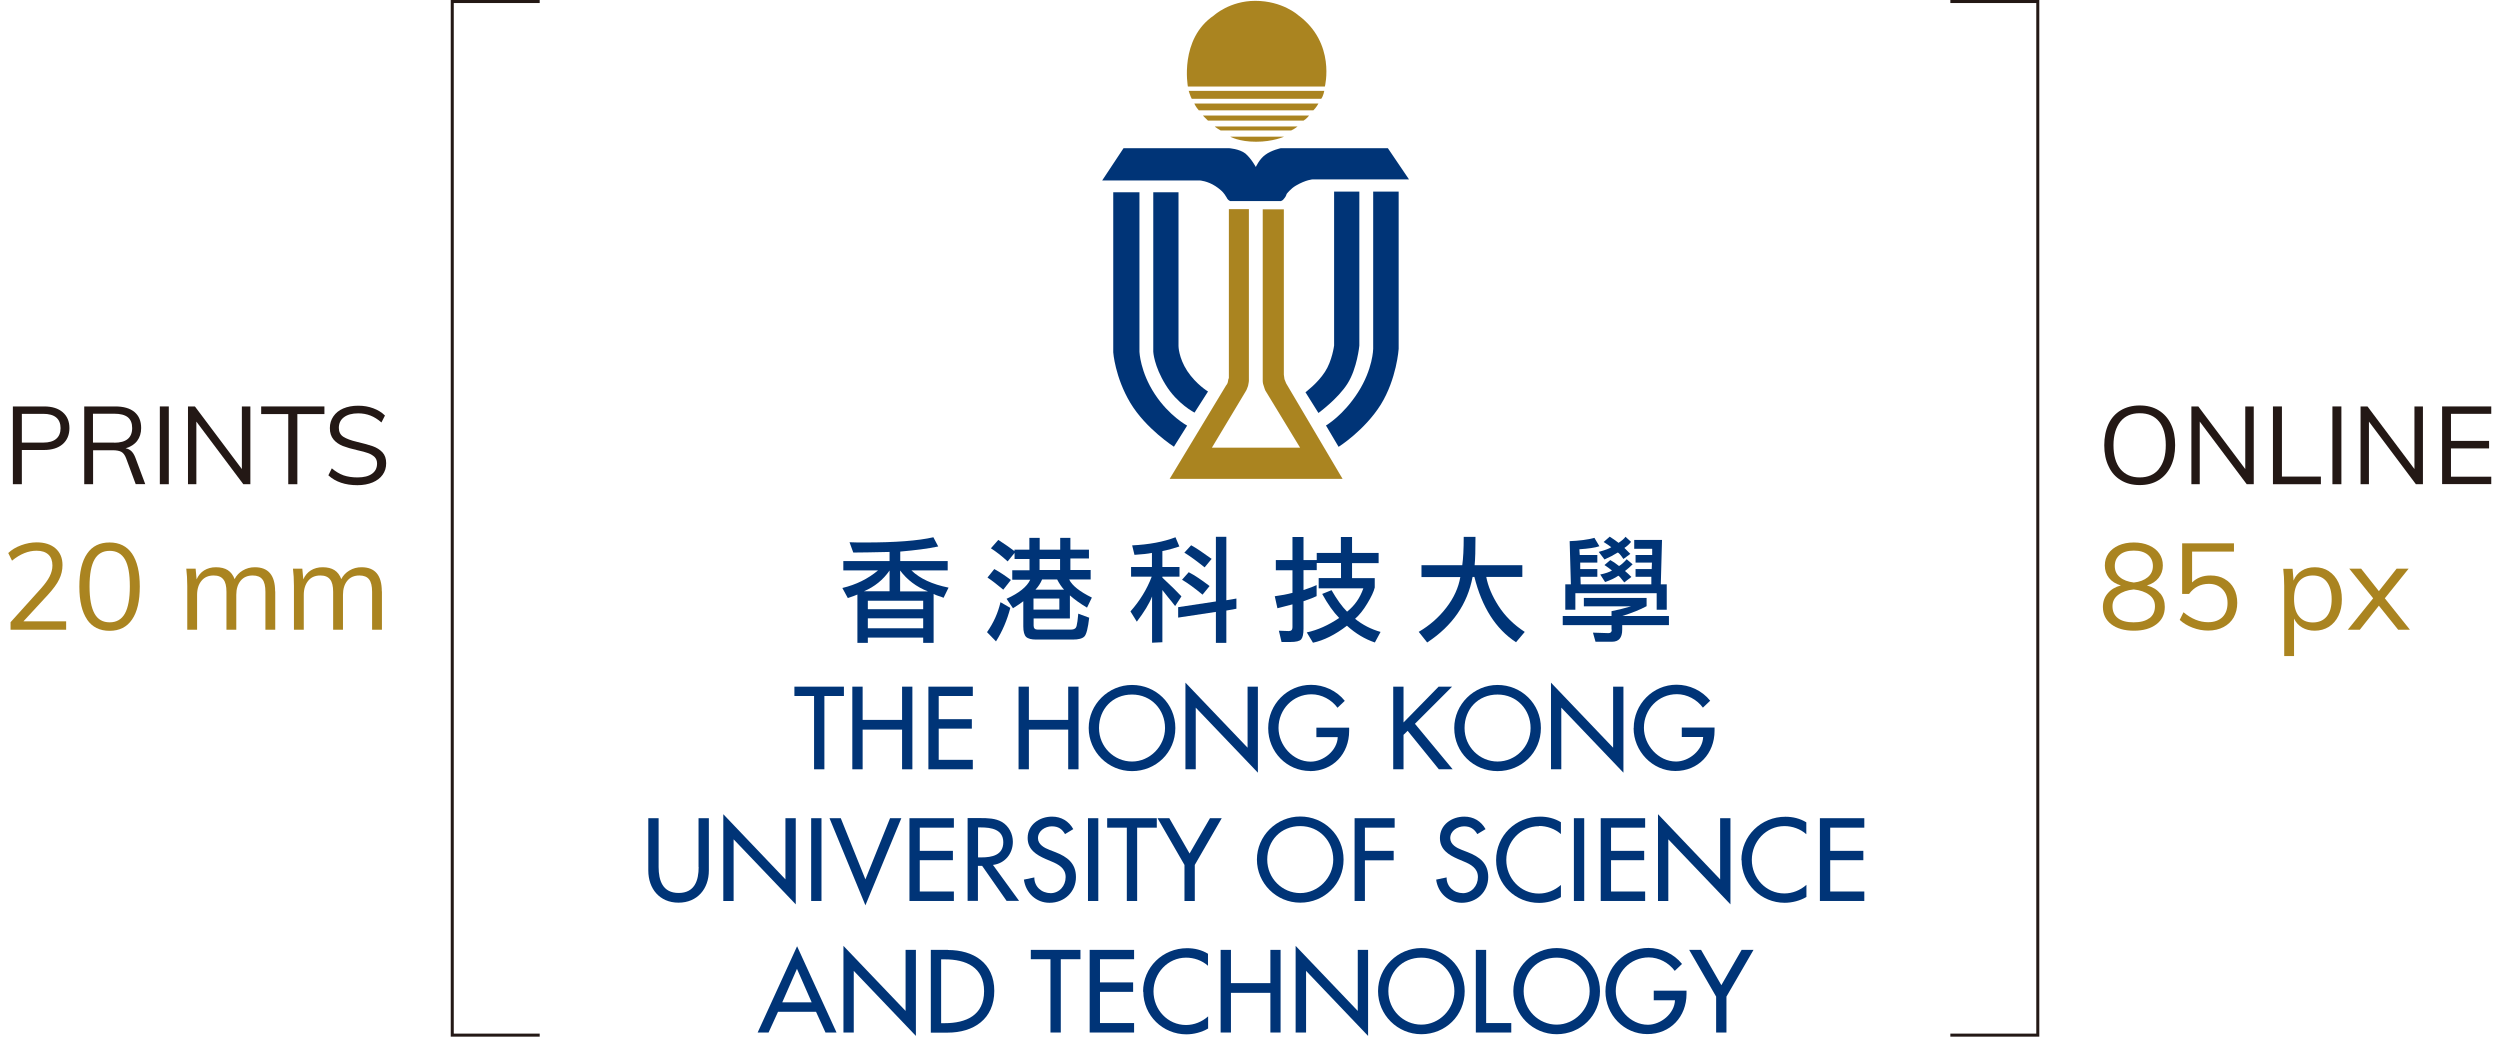 <svg width="206" height="86" viewBox="0 0 206 86" fill="none" xmlns="http://www.w3.org/2000/svg">
<path d="M108.869 8.14C109.049 7.91 109.119 7.49 109.119 7.49H97.949C97.949 7.49 98.089 7.95 98.199 8.14H108.869Z" fill="#AA8420"/>
<path d="M108.22 9.09C108.43 8.91 108.64 8.53 108.64 8.53H98.41C98.41 8.53 98.53 8.81 98.78 9.09H108.22Z" fill="#AA8420"/>
<path d="M107.409 9.94C107.659 9.8 107.869 9.52 107.869 9.52H99.119C99.119 9.52 99.329 9.75 99.539 9.94H107.409Z" fill="#AA8420"/>
<path d="M106.39 10.75C106.64 10.65 106.92 10.42 106.92 10.42H100.1C100.1 10.42 100.1 10.47 100.58 10.75H106.39Z" fill="#AA8420"/>
<path d="M101.369 11.26C101.369 11.26 102.089 11.68 103.499 11.68C104.909 11.68 105.809 11.26 105.809 11.26H101.369Z" fill="#AA8420"/>
<path d="M101.26 12.21C101.26 12.21 102.12 12.26 102.62 12.65C103.11 13.07 103.48 13.76 103.48 13.76C103.48 13.76 103.78 13.09 104.27 12.75C104.76 12.38 105.54 12.21 105.54 12.21H114.36L116.1 14.78H108.18C108.18 14.78 107.63 14.8 106.79 15.29C106.35 15.54 106.02 15.98 106.02 15.98C106.02 15.98 105.96 16.19 105.86 16.3C105.77 16.42 105.7 16.51 105.59 16.55C105.47 16.6 105.49 16.57 105.49 16.57H101.37C101.37 16.57 101.2 16.5 101.12 16.36C101.03 16.22 101.09 16.27 101 16.16C100.93 16.04 100.77 15.74 100.14 15.33C99.49 14.91 98.87 14.87 98.87 14.87H90.82L92.58 12.21H101.26V12.21Z" fill="#003477"/>
<path d="M95.029 15.84V28.98C95.029 28.98 95.079 30.14 96.049 31.71C97.019 33.29 98.43 34 98.43 34L99.54 32.26C99.54 32.26 98.57 31.68 97.829 30.57C97.109 29.46 97.109 28.51 97.109 28.51V15.84H95.019H95.029Z" fill="#003477"/>
<path d="M109.93 15.79V28.47C109.93 28.47 109.77 29.74 109.17 30.65C108.57 31.58 107.57 32.32 107.57 32.32L108.64 34.03C108.64 34.03 110.26 32.85 111.04 31.6C111.83 30.35 112.01 28.48 112.01 28.48V15.79H109.93Z" fill="#003477"/>
<path d="M91.731 15.84V29.03C91.731 29.03 91.871 31.07 93.141 33.2C94.421 35.33 96.731 36.81 96.731 36.81L97.82 35.07C97.82 35.07 96.341 34.28 95.16 32.48C93.951 30.65 93.891 28.99 93.891 28.99V15.84H91.74H91.731Z" fill="#003477"/>
<path d="M101.259 17.23V31.16C101.259 31.16 101.209 31.21 101.189 31.41C101.169 31.62 101.029 31.76 101.029 31.76L96.379 39.46H110.629L105.979 31.59L105.839 31.24L105.789 30.87V17.25H104.049V31.39C104.049 31.39 104.049 31.59 104.119 31.76C104.159 31.92 104.259 32.17 104.259 32.17L107.129 36.89H99.859L102.679 32.19C102.679 32.19 102.769 32.03 102.839 31.8C102.889 31.59 102.909 31.39 102.909 31.39V17.23H101.249H101.259Z" fill="#AA8420"/>
<path d="M113.15 15.79V28.75C113.15 28.75 113.13 30.41 111.9 32.33C110.67 34.25 109.26 35.06 109.26 35.06L110.3 36.82C110.3 36.82 112.43 35.48 113.77 33.35C115.09 31.22 115.25 28.75 115.25 28.75V15.79H113.14H113.15Z" fill="#003477"/>
<path d="M97.879 7.12C97.879 7.12 97.159 3.21 100.029 1.27C100.029 1.27 101.329 0.07 103.429 0.07C105.679 0.07 106.969 1.25 106.969 1.25C110.089 3.54 109.169 7.13 109.169 7.13H97.879V7.12Z" fill="#AA8420"/>
<path d="M69.86 49.28C70.23 49.16 70.49 49.06 70.65 48.99V52.97H71.51V52.54H76.07V52.97H76.93V48.94C77.05 49.01 77.19 49.06 77.34 49.11C77.49 49.15 77.62 49.2 77.75 49.26L78.16 48.42C76.82 48.15 75.8 47.68 75.1 47H78.09V46.23H74.18V45.45C75.43 45.34 76.47 45.21 77.31 45.03L76.91 44.27C75.64 44.56 73.78 44.7 71.31 44.7C70.79 44.7 70.35 44.7 70 44.68L70.31 45.53C70.91 45.53 71.91 45.51 73.3 45.48V46.23H69.49V47H72.35C71.52 47.7 70.54 48.18 69.41 48.45L69.86 49.28V49.28ZM76.07 51.77H71.51V50.95H76.07V51.77ZM74.17 47.01C74.75 47.78 75.51 48.36 76.46 48.73H74.17V47.01ZM76.07 49.5V50.2H71.51V49.5H76.07ZM73.3 47.01V48.72H71.19C72.06 48.35 72.77 47.78 73.3 47.01Z" fill="#003477"/>
<path d="M83.299 47.79C82.819 47.43 82.369 47.13 81.929 46.89L81.369 47.59C81.729 47.83 82.169 48.17 82.669 48.59L83.299 47.79V47.79Z" fill="#003477"/>
<path d="M88.85 50.56C88.81 51.05 88.76 51.39 88.71 51.59C88.66 51.78 88.51 51.88 88.25 51.88H85.5C85.28 51.88 85.17 51.77 85.17 51.55V50.96H88.16V49.06C88.53 49.39 89 49.73 89.57 50.07L89.97 49.24C88.97 48.75 88.34 48.25 88.1 47.75H89.87V46.97H88.2V46.02H89.73V45.29H88.2V44.32H87.36V45.29H85.67V44.32H84.82V45.29H83.59V45.41C83.23 45.13 82.78 44.83 82.26 44.49L81.65 45.18C82.06 45.44 82.53 45.8 83.03 46.26L83.6 45.56V46.06H84.83V46.99H83.41V47.77H84.89C84.62 48.35 83.97 48.87 82.94 49.34L83.47 50.12C83.88 49.86 84.17 49.67 84.32 49.54V51.62C84.32 52.04 84.4 52.33 84.55 52.48C84.71 52.63 84.99 52.7 85.38 52.7H88.39C88.87 52.7 89.18 52.62 89.35 52.45C89.52 52.28 89.65 51.76 89.75 50.9L88.86 50.57L88.85 50.56ZM85.66 46.06H87.35V46.97H85.66V46.06ZM85.86 47.75H87.11C87.28 48.08 87.47 48.36 87.68 48.59H85.32C85.55 48.35 85.73 48.07 85.87 47.75H85.86ZM85.16 49.32H87.29V50.23H85.16V49.32Z" fill="#003477"/>
<path d="M83.25 50.09L82.44 49.62C82.24 50.5 81.87 51.32 81.33 52.09L82.07 52.85C82.6 52.01 82.99 51.09 83.25 50.09Z" fill="#003477"/>
<path d="M99.85 46.06C99.12 45.53 98.56 45.15 98.15 44.93L97.59 45.54C98.02 45.8 98.57 46.2 99.26 46.75L99.84 46.05L99.85 46.06Z" fill="#003477"/>
<path d="M99.67 48.29C98.99 47.77 98.42 47.39 97.95 47.15L97.4 47.77C97.89 48.06 98.45 48.47 99.09 49L99.67 48.29V48.29Z" fill="#003477"/>
<path d="M93.67 51.23C94.27 50.44 94.7 49.75 94.93 49.15V52.96L95.78 52.92V48.62C95.95 48.84 96.11 49.05 96.27 49.24C96.45 49.45 96.64 49.69 96.83 49.94L97.35 49.14C97 48.76 96.47 48.24 95.78 47.6V47.52H97.19V46.72H95.78V45.41C96.27 45.31 96.73 45.18 97.18 45.03L96.86 44.27C95.87 44.65 94.68 44.87 93.29 44.94L93.48 45.72C94.11 45.68 94.59 45.63 94.92 45.56V46.72H93.2V47.52H94.9C94.51 48.55 93.93 49.5 93.15 50.38L93.67 51.22V51.23Z" fill="#003477"/>
<path d="M97.08 50.89L100.19 50.42V52.97H101.05V50.31L101.88 50.16V49.32L101.05 49.46V44.23H100.19V49.56L97.08 50.03V50.89Z" fill="#003477"/>
<path d="M105.039 49.12L105.259 50.12C105.559 50.05 105.979 49.94 106.499 49.8V51.69C106.499 51.9 106.399 52 106.189 52L105.379 51.97L105.599 52.9H106.329C106.789 52.9 107.089 52.83 107.219 52.68C107.339 52.54 107.409 52.25 107.409 51.81V49.54C107.939 49.36 108.299 49.22 108.489 49.12V48.21C108.259 48.32 107.899 48.46 107.409 48.62V46.98H108.499V46.39H110.499V47.63H108.659V48.48H112.339C112.069 49.26 111.629 49.9 110.999 50.4C110.569 49.97 110.149 49.38 109.719 48.63L108.949 48.94C109.409 49.78 109.869 50.43 110.349 50.92C109.459 51.52 108.569 51.92 107.679 52.11L108.189 52.96C109.079 52.77 110.009 52.31 110.989 51.56C111.709 52.21 112.479 52.67 113.289 52.94L113.759 52.07C112.979 51.85 112.279 51.49 111.659 50.99C112.009 50.68 112.349 50.26 112.669 49.72C112.999 49.18 113.199 48.75 113.279 48.41V47.64H111.409V46.4H113.599V45.56H111.409V44.25H110.489V45.56H108.499V46.15H107.409V44.25H106.499V46.15H105.129V46.99H106.499V48.85C106.059 48.97 105.569 49.06 105.039 49.13V49.12Z" fill="#003477"/>
<path d="M116.9 52.06L117.6 52.94C119.68 51.57 120.92 49.78 121.34 47.54H121.49C122.11 50.03 123.25 51.83 124.92 52.92L125.64 52.07C124.72 51.47 124 50.75 123.47 49.92C122.94 49.09 122.61 48.3 122.47 47.54H125.44V46.57H121.51C121.56 46.08 121.58 45.3 121.58 44.24H120.61C120.61 45.23 120.57 46.01 120.49 46.57H117.13V47.55H120.33C120.18 48.42 119.8 49.27 119.17 50.08C118.54 50.9 117.78 51.55 116.91 52.06H116.9Z" fill="#003477"/>
<path d="M129.81 48.88H136.51V50.24H137.34V48.15H136.85L136.95 44.49H134.66V45.22H136.14V45.73H134.77V46.36H136.12L136.1 46.89H134.77V47.53H136.07V48.15H130.25L130.23 47.53H131.62V46.89H130.21V46.36H131.62V45.73H130.17L130.14 45.26C130.89 45.21 131.44 45.13 131.79 45.01L131.38 44.32C130.82 44.47 130.14 44.56 129.34 44.59L129.44 48.15H128.98V50.24H129.81V48.88V48.88Z" fill="#003477"/>
<path d="M131.74 45.48L132.21 46.1C132.62 45.92 132.98 45.73 133.3 45.53C133.37 45.53 133.53 45.71 133.77 46.06L134.34 45.64C134.13 45.43 133.97 45.26 133.85 45.15C134.08 45 134.26 44.83 134.4 44.65L133.94 44.23C133.83 44.39 133.64 44.55 133.37 44.73C133.12 44.54 132.88 44.37 132.64 44.22L132.14 44.66C132.41 44.83 132.62 44.97 132.77 45.09C132.61 45.2 132.27 45.33 131.75 45.47L131.74 45.48Z" fill="#003477"/>
<path d="M134.049 46.07C133.809 46.34 133.599 46.53 133.409 46.64C133.269 46.53 133.139 46.43 133.019 46.35C132.919 46.29 132.809 46.23 132.689 46.15L132.209 46.56C132.499 46.76 132.709 46.91 132.829 47.01C132.609 47.14 132.289 47.25 131.859 47.34L132.259 47.96C132.699 47.81 133.059 47.64 133.349 47.44C133.389 47.44 133.559 47.62 133.839 47.99L134.429 47.54C134.259 47.37 134.079 47.2 133.899 47.05C134.089 46.91 134.299 46.72 134.529 46.5L134.039 46.08L134.049 46.07Z" fill="#003477"/>
<path d="M132.81 51.89C132.81 52.08 132.72 52.17 132.53 52.17L131.26 52.13L131.47 52.88H132.83C133.39 52.88 133.67 52.55 133.67 51.89V51.51H137.52V50.76H133.67C134.47 50.51 135.14 50.24 135.68 49.95V49.27H130.51V49.96H134.41C133.76 50.15 133.22 50.28 132.79 50.36V50.76H128.77V51.51H132.79V51.89H132.81Z" fill="#003477"/>
<path d="M67.079 63.39H67.929V57.35H69.539V56.58H65.459V57.35H67.079V63.39Z" fill="#003477"/>
<path d="M75.18 63.39V56.58H74.331V59.32H71.081V56.58H70.231V63.39H71.081V60.12H74.331V63.39H75.18Z" fill="#003477"/>
<path d="M80.16 57.35V56.58H76.5V63.39H80.16V62.61H77.35V60.04H80.08V59.26H77.35V57.35H80.16Z" fill="#003477"/>
<path d="M83.93 56.58V63.39H84.78V60.12H88.02V63.39H88.87V56.58H88.02V59.32H84.78V56.58H83.93Z" fill="#003477"/>
<path d="M93.279 63.54C95.249 63.54 96.849 62.01 96.849 59.99C96.849 57.97 95.229 56.44 93.279 56.44C91.329 56.44 89.709 58.04 89.709 59.99C89.709 61.94 91.309 63.54 93.279 63.54ZM93.279 57.23C94.879 57.23 95.999 58.49 95.999 59.99C95.999 61.49 94.749 62.75 93.279 62.75C91.809 62.75 90.559 61.55 90.559 59.99C90.559 58.43 91.679 57.23 93.279 57.23Z" fill="#003477"/>
<path d="M97.68 63.39H98.53V58.31L103.65 63.67V56.58H102.8V61.61L97.68 56.25V63.39Z" fill="#003477"/>
<path d="M107.94 63.54C109.85 63.54 111.17 62.1 111.17 60.23V59.96H108.47V60.74H110.23C110.19 61.85 109.05 62.76 108 62.76C106.53 62.76 105.35 61.4 105.35 59.98C105.35 58.45 106.54 57.21 108.07 57.21C108.9 57.21 109.72 57.65 110.21 58.32L110.81 57.75C110.14 56.91 109.09 56.43 108.03 56.43C106.07 56.43 104.5 58.04 104.5 60C104.5 61.96 106.04 63.53 107.95 63.53L107.94 63.54Z" fill="#003477"/>
<path d="M115.651 60.55L115.991 60.22L118.561 63.39H119.701L116.591 59.64L119.651 56.58H118.541L115.651 59.53V56.58H114.801V63.39H115.651V60.55Z" fill="#003477"/>
<path d="M119.83 59.99C119.83 62.01 121.43 63.54 123.4 63.54C125.37 63.54 126.97 62.01 126.97 59.99C126.97 57.97 125.35 56.44 123.4 56.44C121.45 56.44 119.83 58.04 119.83 59.99ZM126.12 59.99C126.12 61.54 124.87 62.75 123.4 62.75C121.93 62.75 120.68 61.55 120.68 59.99C120.68 58.43 121.8 57.23 123.4 57.23C125 57.23 126.12 58.49 126.12 59.99Z" fill="#003477"/>
<path d="M128.651 58.31L133.771 63.67V56.58H132.921V61.61L127.801 56.25V63.39H128.651V58.31Z" fill="#003477"/>
<path d="M134.609 60C134.609 61.89 136.149 63.53 138.049 63.53C139.949 63.53 141.279 62.09 141.279 60.22V59.95H138.579V60.73H140.339C140.299 61.84 139.159 62.75 138.109 62.75C136.639 62.75 135.459 61.39 135.459 59.97C135.459 58.44 136.649 57.2 138.179 57.2C139.009 57.2 139.829 57.64 140.319 58.31L140.919 57.74C140.249 56.9 139.209 56.42 138.149 56.42C136.189 56.42 134.619 58.03 134.619 59.99L134.609 60Z" fill="#003477"/>
<path d="M57.57 71.44C57.57 72.55 57.24 73.58 55.92 73.58C54.6 73.58 54.27 72.55 54.27 71.44V67.42H53.42V71.73C53.42 73.23 54.35 74.38 55.91 74.38C57.47 74.38 58.41 73.23 58.41 71.73V67.42H57.56V71.44H57.57Z" fill="#003477"/>
<path d="M65.57 67.42H64.72V72.46L59.6 67.09V74.24H60.45V69.16L65.57 74.52V67.42Z" fill="#003477"/>
<path d="M67.69 67.42H66.84V74.24H67.69V67.42Z" fill="#003477"/>
<path d="M69.28 67.42H68.35L71.31 74.6L74.27 67.42H73.34L71.31 72.46L69.28 67.42Z" fill="#003477"/>
<path d="M78.6 68.2V67.42H74.939V74.24H78.6V73.46H75.789V70.88H78.519V70.11H75.789V68.2H78.6Z" fill="#003477"/>
<path d="M83.46 69.36C83.46 68.71 83.13 68.07 82.561 67.73C82.02 67.42 81.371 67.41 80.76 67.41H79.731V74.23H80.581V71.35H80.93L82.941 74.23H83.971L81.82 71.27C82.811 71.15 83.46 70.34 83.46 69.36V69.36ZM80.861 70.65H80.591V68.18H80.82C81.66 68.18 82.671 68.33 82.671 69.4C82.671 70.47 81.731 70.65 80.861 70.65V70.65Z" fill="#003477"/>
<path d="M86.549 73.59C85.819 73.59 85.219 73.05 85.229 72.3L84.369 72.48C84.519 73.57 85.369 74.39 86.479 74.39C87.699 74.39 88.659 73.5 88.659 72.27C88.659 71.13 87.939 70.6 86.969 70.22L86.479 70.03C86.059 69.87 85.529 69.59 85.529 69.06C85.529 68.46 86.129 68.09 86.669 68.09C87.209 68.09 87.509 68.31 87.759 68.73L88.439 68.32C88.069 67.66 87.449 67.29 86.689 67.29C85.659 67.29 84.679 67.95 84.679 69.05C84.679 70 85.389 70.44 86.159 70.78L86.629 70.98C87.219 71.22 87.809 71.54 87.809 72.27C87.809 73 87.289 73.6 86.549 73.6V73.59Z" fill="#003477"/>
<path d="M90.5 67.42H89.65V74.24H90.5V67.42Z" fill="#003477"/>
<path d="M95.32 67.42H91.231V68.2H92.85V74.24H93.701V68.2H95.32V67.42Z" fill="#003477"/>
<path d="M98.451 74.24V71.27L100.671 67.42H99.701L98.021 70.33L96.351 67.42H95.381L97.601 71.27V74.24H98.451Z" fill="#003477"/>
<path d="M107.14 67.28C105.19 67.28 103.57 68.88 103.57 70.83C103.57 72.78 105.17 74.38 107.14 74.38C109.11 74.38 110.71 72.85 110.71 70.83C110.71 68.81 109.09 67.28 107.14 67.28ZM107.14 73.59C105.67 73.59 104.42 72.39 104.42 70.83C104.42 69.27 105.54 68.07 107.14 68.07C108.74 68.07 109.86 69.33 109.86 70.83C109.86 72.33 108.61 73.59 107.14 73.59Z" fill="#003477"/>
<path d="M114.919 68.2V67.42H111.619V74.24H112.469V70.89H114.839V70.11H112.469V68.2H114.919Z" fill="#003477"/>
<path d="M120.52 73.59C119.79 73.59 119.19 73.05 119.2 72.3L118.34 72.48C118.48 73.57 119.35 74.39 120.45 74.39C121.67 74.39 122.63 73.5 122.63 72.27C122.63 71.13 121.91 70.6 120.94 70.22L120.45 70.03C120.03 69.87 119.5 69.59 119.5 69.06C119.5 68.46 120.1 68.09 120.64 68.09C121.16 68.09 121.48 68.31 121.73 68.73L122.41 68.32C122.04 67.66 121.42 67.29 120.66 67.29C119.63 67.29 118.65 67.95 118.65 69.05C118.65 70 119.36 70.44 120.13 70.78L120.6 70.98C121.19 71.22 121.78 71.54 121.78 72.27C121.78 73 121.26 73.6 120.52 73.6V73.59Z" fill="#003477"/>
<path d="M126.819 68.06C127.459 68.06 128.129 68.29 128.619 68.73V67.75C128.099 67.43 127.499 67.29 126.899 67.29C124.889 67.29 123.279 68.86 123.279 70.88C123.279 72.9 124.889 74.4 126.829 74.4C127.429 74.4 128.099 74.23 128.619 73.92V72.92C128.109 73.37 127.469 73.63 126.799 73.63C125.279 73.63 124.119 72.36 124.119 70.86C124.119 69.36 125.289 68.08 126.809 68.08L126.819 68.06Z" fill="#003477"/>
<path d="M130.539 67.42H129.689V74.24H130.539V67.42Z" fill="#003477"/>
<path d="M135.56 73.46H132.75V70.88H135.48V70.11H132.75V68.2H135.56V67.42H131.9V74.24H135.56V73.46Z" fill="#003477"/>
<path d="M136.619 74.24H137.469V69.16L142.589 74.52V67.42H141.739V72.46L136.619 67.09V74.24Z" fill="#003477"/>
<path d="M143.51 70.87C143.51 72.84 145.12 74.39 147.06 74.39C147.66 74.39 148.33 74.22 148.85 73.91V72.91C148.34 73.36 147.7 73.62 147.03 73.62C145.51 73.62 144.35 72.35 144.35 70.85C144.35 69.35 145.52 68.07 147.04 68.07C147.68 68.07 148.35 68.3 148.84 68.74V67.76C148.32 67.44 147.72 67.3 147.12 67.3C145.11 67.3 143.49 68.87 143.49 70.89L143.51 70.87Z" fill="#003477"/>
<path d="M153.619 68.2V67.42H149.959V74.24H153.619V73.46H150.809V70.88H153.539V70.11H150.809V68.2H153.619Z" fill="#003477"/>
<path d="M62.42 85.08H63.33L64.11 83.37H67.24L68.02 85.08H68.93L65.68 77.97L62.43 85.08H62.42ZM64.46 82.59L65.67 79.83L66.88 82.59H64.46V82.59Z" fill="#003477"/>
<path d="M74.62 83.3L69.5 77.94V85.08H70.35V80L75.47 85.36V78.27H74.62V83.3Z" fill="#003477"/>
<path d="M78.109 78.27H76.699V85.09H78.079C80.229 85.09 81.929 83.97 81.929 81.65C81.929 79.33 80.199 78.28 78.109 78.28V78.27ZM77.849 84.31H77.549V79.05H77.849C79.589 79.05 81.089 79.69 81.089 81.68C81.089 83.67 79.589 84.31 77.849 84.31V84.31Z" fill="#003477"/>
<path d="M84.939 79.04H86.559V85.08H87.409V79.04H89.029V78.27H84.939V79.04Z" fill="#003477"/>
<path d="M89.789 85.08H93.449V84.3H90.639V81.73H93.369V80.95H90.639V79.04H93.449V78.27H89.789V85.08Z" fill="#003477"/>
<path d="M94.21 81.71C94.21 83.68 95.819 85.23 97.759 85.23C98.359 85.23 99.029 85.06 99.549 84.75V83.75C99.04 84.2 98.399 84.46 97.729 84.46C96.209 84.46 95.049 83.19 95.049 81.69C95.049 80.19 96.219 78.91 97.74 78.91C98.379 78.91 99.049 79.14 99.539 79.58V78.59C99.019 78.27 98.419 78.13 97.82 78.13C95.809 78.13 94.189 79.7 94.189 81.72L94.21 81.71Z" fill="#003477"/>
<path d="M104.68 81.01H101.43V78.27H100.58V85.08H101.43V81.81H104.68V85.08H105.52V78.27H104.68V81.01Z" fill="#003477"/>
<path d="M111.88 83.3L106.76 77.94V85.08H107.62V80L112.73 85.36V78.27H111.88V83.3Z" fill="#003477"/>
<path d="M117.121 78.12C115.171 78.12 113.551 79.72 113.551 81.67C113.551 83.62 115.151 85.22 117.121 85.22C119.091 85.22 120.691 83.69 120.691 81.67C120.691 79.65 119.071 78.12 117.121 78.12ZM117.121 84.43C115.641 84.43 114.401 83.23 114.401 81.67C114.401 80.11 115.521 78.91 117.121 78.91C118.721 78.91 119.841 80.17 119.841 81.67C119.841 83.17 118.591 84.43 117.121 84.43Z" fill="#003477"/>
<path d="M122.459 78.27H121.609V85.08H124.529V84.3H122.459V78.27Z" fill="#003477"/>
<path d="M128.269 78.12C126.319 78.12 124.699 79.72 124.699 81.67C124.699 83.62 126.299 85.22 128.269 85.22C130.239 85.22 131.839 83.69 131.839 81.67C131.839 79.65 130.219 78.12 128.269 78.12ZM128.269 84.43C126.789 84.43 125.549 83.23 125.549 81.67C125.549 80.11 126.669 78.91 128.269 78.91C129.869 78.91 130.989 80.17 130.989 81.67C130.989 83.17 129.739 84.43 128.269 84.43Z" fill="#003477"/>
<path d="M136.259 82.42H138.019C137.979 83.53 136.839 84.44 135.789 84.44C134.319 84.44 133.139 83.08 133.139 81.66C133.139 80.13 134.329 78.89 135.859 78.89C136.689 78.89 137.509 79.33 137.999 80L138.599 79.43C137.929 78.59 136.879 78.11 135.829 78.11C133.869 78.11 132.289 79.72 132.289 81.68C132.289 83.64 133.829 85.21 135.739 85.21C137.649 85.21 138.969 83.77 138.969 81.9V81.63H136.269V82.41L136.259 82.42Z" fill="#003477"/>
<path d="M141.839 81.18L140.169 78.27H139.189L141.409 82.12V85.08H142.259V82.12L144.489 78.27H143.509L141.839 81.18Z" fill="#003477"/>
<path d="M44.471 85.42H37.141V0H44.471V0.25H37.391V85.17H44.471V85.42Z" fill="#231815"/>
<path d="M168.039 85.42H160.709V85.17H167.789V0.25H160.709V0H168.039V85.42Z" fill="#231815"/>
<path d="M1.071 33.49H3.631C4.291 33.49 4.801 33.65 5.171 33.97C5.541 34.29 5.721 34.73 5.721 35.28C5.721 35.83 5.531 36.28 5.161 36.6C4.791 36.92 4.271 37.08 3.621 37.08H1.801V39.9H1.061V33.49H1.071ZM3.561 36.47C4.031 36.47 4.391 36.37 4.631 36.16C4.871 35.96 4.991 35.66 4.991 35.28C4.991 34.9 4.871 34.6 4.631 34.4C4.391 34.2 4.031 34.1 3.561 34.1H1.801V36.47H3.561V36.47Z" fill="#231815"/>
<path d="M11.961 39.89H11.181L10.391 37.76C10.291 37.5 10.161 37.32 9.991 37.23C9.821 37.14 9.581 37.1 9.271 37.1H7.671V39.9H6.941V33.49H9.491C10.181 33.49 10.711 33.64 11.081 33.95C11.451 34.26 11.631 34.7 11.631 35.27C11.631 35.69 11.521 36.04 11.301 36.33C11.081 36.62 10.761 36.82 10.351 36.94C10.541 36.97 10.691 37.05 10.831 37.18C10.961 37.31 11.071 37.49 11.161 37.73L11.971 39.9L11.961 39.89ZM9.411 36.48C10.391 36.48 10.891 36.08 10.891 35.27C10.891 34.87 10.771 34.58 10.531 34.38C10.291 34.19 9.921 34.09 9.411 34.09H7.661V36.47H9.411V36.48Z" fill="#231815"/>
<path d="M13.17 33.49H13.91V39.9H13.17V33.49V33.49Z" fill="#231815"/>
<path d="M20.63 33.49V39.9H20.05L16.18 34.74V39.9H15.49V33.49H16.06L19.93 38.65V33.49H20.63V33.49Z" fill="#231815"/>
<path d="M23.752 34.12H21.521V33.49H26.732V34.12H24.502V39.9H23.752V34.12V34.12Z" fill="#231815"/>
<path d="M27.061 39.16L27.34 38.59C27.66 38.86 27.98 39.05 28.311 39.17C28.64 39.28 29.02 39.34 29.46 39.34C29.98 39.34 30.371 39.24 30.651 39.04C30.931 38.84 31.07 38.56 31.07 38.19C31.07 37.97 31.001 37.8 30.871 37.66C30.731 37.53 30.561 37.42 30.34 37.34C30.12 37.26 29.831 37.18 29.46 37.1C28.971 36.99 28.561 36.87 28.25 36.75C27.93 36.62 27.671 36.44 27.481 36.21C27.281 35.97 27.18 35.66 27.18 35.28C27.18 34.9 27.281 34.59 27.471 34.31C27.661 34.03 27.93 33.81 28.28 33.66C28.631 33.51 29.041 33.43 29.511 33.43C29.981 33.43 30.37 33.5 30.75 33.64C31.131 33.78 31.461 33.98 31.721 34.24L31.43 34.81C31.131 34.55 30.831 34.36 30.52 34.24C30.21 34.12 29.871 34.06 29.511 34.06C29.011 34.06 28.62 34.17 28.34 34.38C28.061 34.59 27.921 34.88 27.921 35.26C27.921 35.58 28.041 35.83 28.291 35.99C28.541 36.15 28.91 36.29 29.421 36.41C29.971 36.54 30.411 36.66 30.721 36.77C31.031 36.88 31.301 37.05 31.511 37.27C31.721 37.5 31.82 37.79 31.82 38.17C31.82 38.55 31.721 38.85 31.53 39.12C31.34 39.39 31.061 39.6 30.71 39.75C30.351 39.9 29.93 39.98 29.451 39.98C28.451 39.98 27.651 39.71 27.061 39.17V39.16Z" fill="#231815"/>
<path d="M5.45 51.2V51.89H0.87V51.27L3.36 48.51C3.69 48.14 3.94 47.8 4.09 47.5C4.24 47.2 4.32 46.9 4.32 46.6C4.32 46.21 4.21 45.9 3.98 45.69C3.75 45.48 3.43 45.38 3.01 45.38C2.33 45.38 1.66 45.65 0.99 46.2L0.68 45.57C0.96 45.3 1.31 45.09 1.74 44.93C2.17 44.77 2.6 44.69 3.03 44.69C3.68 44.69 4.2 44.86 4.58 45.19C4.96 45.53 5.15 45.98 5.15 46.56C5.15 46.97 5.06 47.36 4.88 47.73C4.7 48.11 4.39 48.53 3.96 49L1.93 51.2H5.45V51.2Z" fill="#AA8420"/>
<path d="M7.179 51.05C6.759 50.43 6.539 49.53 6.539 48.34C6.539 47.15 6.749 46.24 7.179 45.62C7.599 45 8.219 44.7 9.029 44.7C9.839 44.7 10.459 45.01 10.879 45.62C11.299 46.24 11.519 47.14 11.519 48.33C11.519 49.52 11.309 50.43 10.879 51.05C10.459 51.67 9.839 51.98 9.029 51.98C8.219 51.98 7.599 51.67 7.179 51.06V51.05ZM10.289 50.56C10.559 50.08 10.699 49.33 10.699 48.32C10.699 47.31 10.569 46.57 10.299 46.1C10.029 45.63 9.609 45.39 9.039 45.39C8.469 45.39 8.059 45.63 7.789 46.1C7.519 46.57 7.379 47.31 7.379 48.32C7.379 49.33 7.519 50.07 7.789 50.56C8.059 51.05 8.479 51.28 9.039 51.28C9.599 51.28 10.019 51.04 10.289 50.56V50.56Z" fill="#AA8420"/>
<path d="M22.68 48.73V51.89H21.87V48.77C21.87 48.3 21.79 47.95 21.62 47.74C21.46 47.53 21.19 47.42 20.83 47.42C20.4 47.42 20.07 47.56 19.83 47.85C19.59 48.14 19.47 48.53 19.47 49.02V51.89H18.66V48.77C18.66 48.3 18.58 47.96 18.41 47.75C18.24 47.53 17.98 47.42 17.61 47.42C17.18 47.42 16.85 47.56 16.61 47.85C16.37 48.14 16.24 48.53 16.24 49.02V51.89H15.43V48.27C15.43 47.75 15.4 47.28 15.35 46.86H16.12L16.2 47.74C16.34 47.42 16.55 47.17 16.82 47C17.1 46.83 17.42 46.74 17.79 46.74C18.19 46.74 18.52 46.82 18.77 46.98C19.02 47.14 19.21 47.39 19.33 47.72C19.48 47.42 19.71 47.18 20 47.01C20.3 46.83 20.63 46.74 21 46.74C22.11 46.74 22.67 47.4 22.67 48.73H22.68Z" fill="#AA8420"/>
<path d="M31.471 48.73V51.89H30.661V48.77C30.661 48.3 30.581 47.95 30.411 47.74C30.251 47.53 29.981 47.42 29.621 47.42C29.191 47.42 28.861 47.56 28.621 47.85C28.381 48.14 28.261 48.53 28.261 49.02V51.89H27.451V48.77C27.451 48.3 27.371 47.96 27.201 47.75C27.031 47.53 26.771 47.42 26.401 47.42C25.971 47.42 25.641 47.56 25.401 47.85C25.161 48.14 25.031 48.53 25.031 49.02V51.89H24.221V48.27C24.221 47.75 24.191 47.28 24.141 46.86H24.911L24.991 47.74C25.131 47.42 25.341 47.17 25.611 47C25.891 46.83 26.211 46.74 26.581 46.74C26.981 46.74 27.311 46.82 27.561 46.98C27.811 47.14 28.001 47.39 28.121 47.72C28.271 47.42 28.501 47.18 28.791 47.01C29.091 46.83 29.421 46.74 29.791 46.74C30.901 46.74 31.461 47.4 31.461 48.73H31.471Z" fill="#AA8420"/>
<path d="M174.761 39.57C174.321 39.31 173.981 38.93 173.751 38.43C173.511 37.94 173.391 37.35 173.391 36.69C173.391 36.03 173.511 35.44 173.741 34.94C173.971 34.45 174.311 34.07 174.751 33.81C175.191 33.55 175.711 33.41 176.311 33.41C176.911 33.41 177.431 33.54 177.871 33.81C178.311 34.08 178.641 34.45 178.881 34.94C179.121 35.43 179.231 36.01 179.231 36.68C179.231 37.35 179.111 37.93 178.871 38.43C178.631 38.92 178.301 39.3 177.861 39.57C177.421 39.84 176.911 39.97 176.311 39.97C175.711 39.97 175.201 39.84 174.761 39.57V39.57ZM177.891 38.64C178.271 38.18 178.461 37.52 178.461 36.68C178.461 35.84 178.271 35.18 177.901 34.73C177.531 34.28 177.001 34.05 176.311 34.05C175.621 34.05 175.091 34.28 174.721 34.74C174.351 35.2 174.151 35.85 174.151 36.69C174.151 37.53 174.341 38.19 174.721 38.65C175.101 39.11 175.631 39.34 176.311 39.34C176.991 39.34 177.521 39.11 177.891 38.65V38.64Z" fill="#231815"/>
<path d="M185.71 33.49V39.9H185.13L181.26 34.74V39.9H180.57V33.49H181.14L185.01 38.65V33.49H185.71V33.49Z" fill="#231815"/>
<path d="M187.291 33.49H188.031V39.27H191.241V39.9H187.291V33.49V33.49Z" fill="#231815"/>
<path d="M192.191 33.49H192.931V39.9H192.191V33.49V33.49Z" fill="#231815"/>
<path d="M199.65 33.49V39.9H199.07L195.2 34.74V39.9H194.51V33.49H195.08L198.95 38.65V33.49H199.65V33.49Z" fill="#231815"/>
<path d="M201.23 33.49H205.28V34.1H201.96V36.33H205.1V36.95H201.96V39.28H205.28V39.89H201.23V33.48V33.49Z" fill="#231815"/>
<path d="M177.999 48.89C178.259 49.2 178.379 49.57 178.379 50.01C178.379 50.62 178.149 51.09 177.689 51.44C177.229 51.79 176.609 51.97 175.829 51.97C175.049 51.97 174.429 51.79 173.969 51.44C173.509 51.09 173.279 50.61 173.279 50.01C173.279 49.58 173.409 49.2 173.679 48.89C173.939 48.58 174.299 48.36 174.759 48.24C174.329 48.11 174.009 47.91 173.779 47.62C173.549 47.33 173.439 46.99 173.439 46.6C173.439 46.21 173.539 45.89 173.739 45.6C173.939 45.32 174.219 45.1 174.579 44.94C174.939 44.78 175.359 44.7 175.829 44.7C176.299 44.7 176.709 44.78 177.079 44.94C177.439 45.1 177.729 45.32 177.919 45.6C178.119 45.88 178.219 46.21 178.219 46.6C178.219 46.99 178.099 47.33 177.869 47.62C177.639 47.91 177.319 48.12 176.909 48.24C177.379 48.37 177.739 48.58 177.989 48.9L177.999 48.89ZM177.119 50.94C177.419 50.71 177.569 50.38 177.569 49.95C177.569 49.56 177.409 49.24 177.089 49.01C176.769 48.77 176.349 48.63 175.819 48.57C175.289 48.62 174.869 48.77 174.549 49.01C174.229 49.25 174.069 49.56 174.069 49.95C174.069 50.38 174.219 50.71 174.519 50.94C174.819 51.17 175.249 51.28 175.809 51.28C176.369 51.28 176.799 51.17 177.099 50.94H177.119ZM174.679 47.56C174.959 47.8 175.349 47.94 175.829 48C176.309 47.95 176.689 47.8 176.979 47.56C177.259 47.32 177.399 47.02 177.399 46.64C177.399 46.26 177.259 45.94 176.979 45.71C176.699 45.48 176.319 45.37 175.829 45.37C175.339 45.37 174.949 45.48 174.679 45.71C174.399 45.94 174.259 46.25 174.259 46.64C174.259 47.03 174.399 47.33 174.679 47.56Z" fill="#AA8420"/>
<path d="M183.309 47.71C183.649 47.9 183.899 48.16 184.079 48.5C184.259 48.84 184.349 49.23 184.349 49.68C184.349 50.13 184.249 50.52 184.059 50.87C183.859 51.22 183.579 51.48 183.219 51.67C182.859 51.86 182.429 51.96 181.949 51.96C181.519 51.96 181.089 51.88 180.669 51.72C180.249 51.56 179.899 51.35 179.609 51.08L179.919 50.45C180.579 51 181.259 51.27 181.949 51.27C182.449 51.27 182.839 51.13 183.129 50.85C183.409 50.57 183.549 50.18 183.549 49.69C183.549 49.2 183.409 48.84 183.129 48.55C182.849 48.26 182.479 48.11 182.009 48.11C181.329 48.11 180.789 48.39 180.379 48.94H179.809V44.77H184.079V45.45H180.629V47.99C181.019 47.61 181.529 47.42 182.139 47.42C182.589 47.42 182.979 47.51 183.319 47.71H183.309Z" fill="#AA8420"/>
<path d="M191.899 47.07C192.239 47.29 192.499 47.6 192.689 48C192.879 48.4 192.969 48.85 192.969 49.38C192.969 49.91 192.879 50.35 192.689 50.74C192.499 51.13 192.239 51.43 191.899 51.65C191.559 51.86 191.169 51.97 190.729 51.97C190.339 51.97 189.989 51.88 189.699 51.71C189.409 51.54 189.179 51.29 189.029 50.97V54.06H188.219V48.28C188.219 47.76 188.189 47.29 188.139 46.87H188.909L188.989 47.84C189.129 47.49 189.349 47.22 189.659 47.03C189.959 46.84 190.319 46.74 190.739 46.74C191.179 46.74 191.569 46.85 191.909 47.07H191.899ZM191.729 50.79C191.999 50.46 192.129 49.98 192.129 49.37C192.129 48.76 191.989 48.28 191.719 47.93C191.449 47.59 191.069 47.42 190.579 47.42C190.089 47.42 189.699 47.59 189.429 47.92C189.159 48.25 189.029 48.73 189.029 49.35C189.029 49.97 189.159 50.45 189.429 50.78C189.699 51.12 190.079 51.29 190.579 51.29C191.079 51.29 191.459 51.12 191.729 50.79V50.79Z" fill="#AA8420"/>
<path d="M198.579 51.89H197.609L196.019 49.91L194.449 51.89H193.459L195.549 49.3L193.579 46.86H194.559L196.019 48.71L197.479 46.86H198.469L196.509 49.3L198.579 51.89V51.89Z" fill="#AA8420"/>
</svg>
